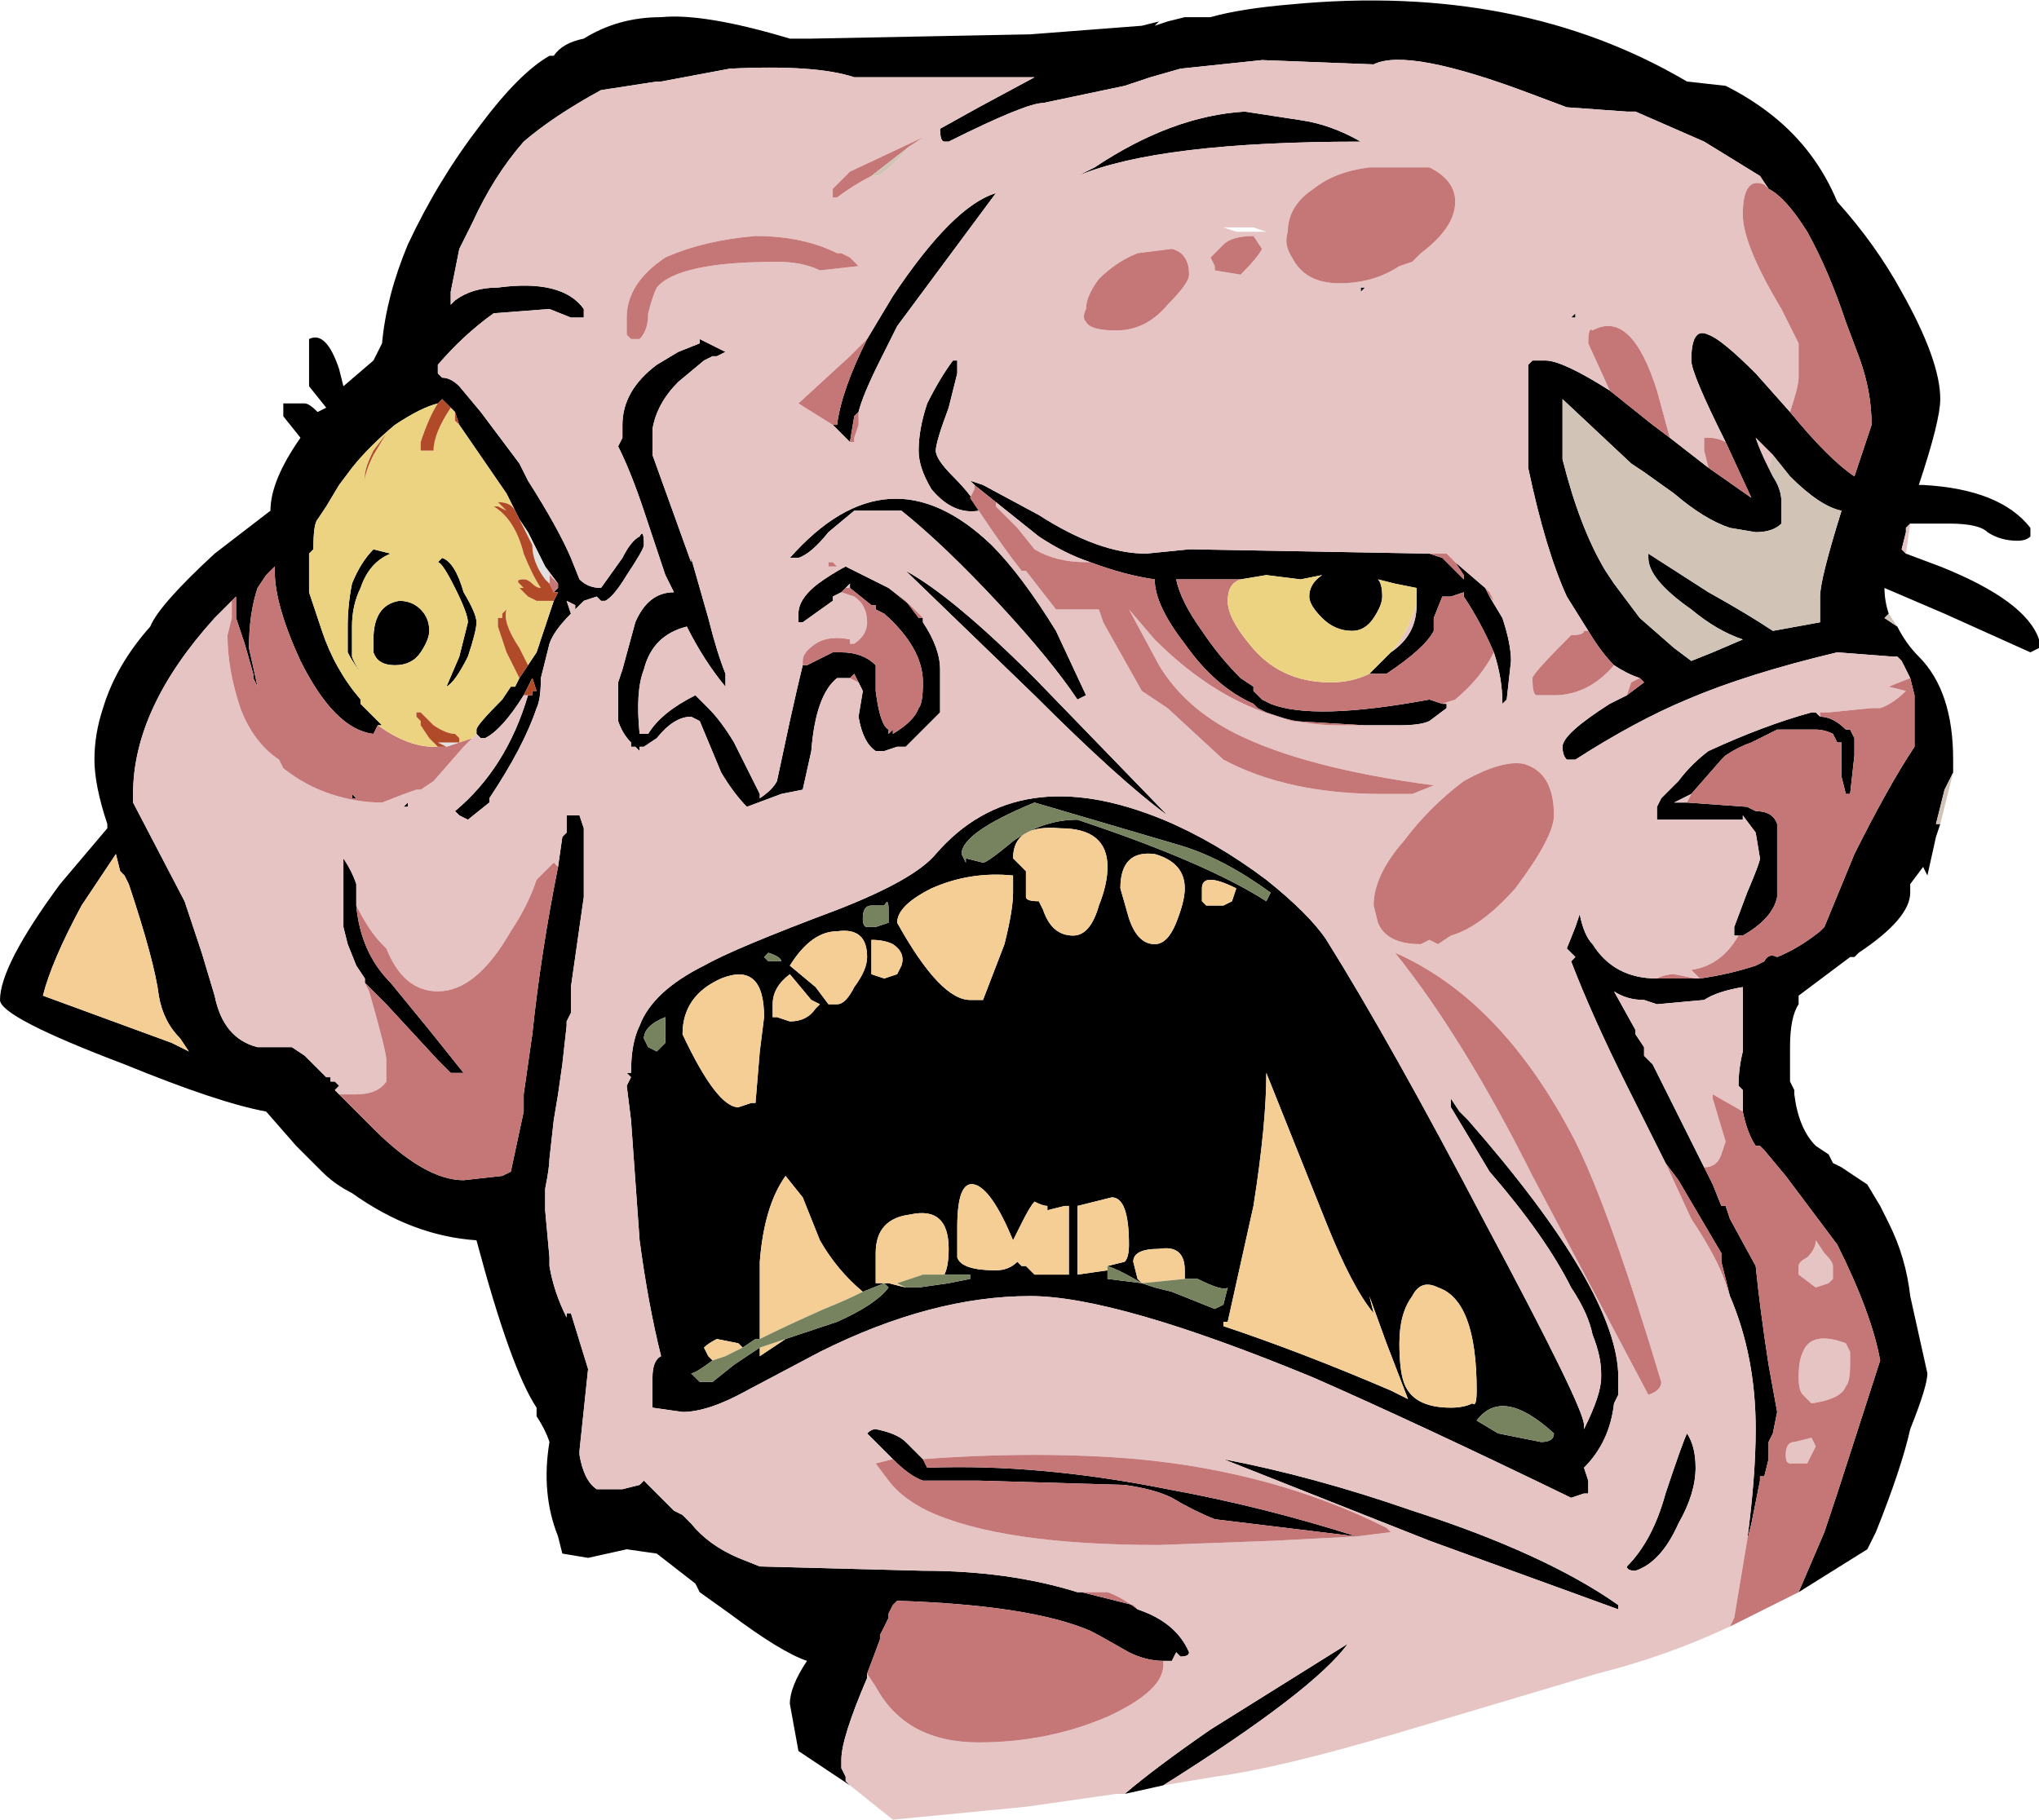 <?xml version="1.0" encoding="UTF-8" standalone="no"?>
<svg xmlns:ffdec="https://www.free-decompiler.com/flash" xmlns:xlink="http://www.w3.org/1999/xlink" ffdec:objectType="frame" height="148.4px" width="166.25px" xmlns="http://www.w3.org/2000/svg">
  <g transform="matrix(1.0, 0.0, 0.0, 1.0, 112.0, 87.15)">
    <use ffdec:characterId="62" height="21.2" transform="matrix(7.0, 0.0, 0.0, 7.0, -112.0, -87.15)" width="23.75" xlink:href="#shape0"/>
  </g>
  <defs>
    <g id="shape0" transform="matrix(1.0, 0.0, 0.0, 1.0, 16.0, 12.45)">
      <path d="M-6.1 8.35 L-6.7 7.95 -6.8 7.4 Q-6.8 7.2 -6.6 6.9 -6.9 6.8 -7.5 6.35 L-7.85 6.1 -7.9 6.0 -8.35 5.65 -8.7 5.6 -9.15 5.7 -9.45 5.65 -9.5 5.45 Q-9.7 4.95 -9.6 4.35 -9.65 4.2 -9.75 4.05 L-9.75 3.95 Q-10.05 3.5 -10.45 2.0 -11.2 1.95 -11.9 1.45 -12.1 1.35 -12.25 1.2 L-12.55 0.9 -12.9 0.5 Q-13.45 0.4 -14.55 -0.05 -16.0 -0.6 -16.0 -0.8 -16.0 -1.2 -15.3 -2.15 L-14.75 -2.8 -14.75 -2.85 Q-14.9 -3.3 -14.9 -3.6 -14.9 -3.9 -14.8 -4.2 -14.65 -4.7 -14.25 -5.15 -14.15 -5.4 -13.5 -6.0 L-12.85 -6.5 Q-12.85 -6.85 -12.5 -7.35 L-12.7 -7.6 -12.7 -7.75 -12.45 -7.75 Q-12.4 -7.75 -12.3 -7.65 L-12.2 -7.7 -12.4 -7.95 -12.4 -8.5 Q-12.2 -8.6 -12.05 -8.15 L-12.0 -7.95 -11.65 -8.25 -11.55 -8.45 Q-11.5 -9.0 -11.25 -9.6 -10.9 -10.35 -10.4 -11.0 -9.95 -11.6 -9.6 -11.8 L-9.55 -11.8 Q-9.45 -11.95 -9.2 -12.0 -8.8 -12.25 -8.3 -12.25 -7.8 -12.3 -6.8 -12.0 L-6.55 -12.0 -4.0 -12.05 -2.7 -12.15 -2.5 -12.2 -2.55 -12.15 -2.4 -12.2 -2.2 -12.25 -1.9 -12.25 Q-1.55 -12.35 -0.95 -12.4 1.7 -12.65 3.65 -11.5 L4.1 -11.45 Q4.4 -11.3 4.65 -11.1 5.15 -10.7 5.4 -10.1 5.85 -9.6 6.15 -9.05 6.6 -8.25 6.6 -7.8 6.6 -7.55 6.35 -6.8 L6.4 -6.8 Q7.3 -6.75 7.65 -6.3 L7.65 -6.2 Q7.6 -6.15 7.5 -6.15 7.3 -6.15 7.15 -6.25 7.05 -6.35 6.7 -6.35 L6.25 -6.35 6.2 -6.3 6.2 -6.25 6.15 -6.05 6.2 -6.0 6.6 -5.85 Q7.6 -5.45 7.75 -5.0 L7.75 -4.9 7.65 -4.85 6.65 -5.3 5.95 -5.6 Q5.95 -5.45 6.0 -5.3 L5.95 -5.25 6.1 -5.15 Q6.2 -4.95 6.35 -4.8 6.75 -4.4 6.75 -3.6 L6.75 -3.45 6.65 -3.25 6.55 -2.85 6.6 -2.85 6.55 -2.7 6.45 -2.25 6.4 -2.35 6.25 -2.15 6.25 -2.05 Q6.25 -1.75 5.65 -1.35 L5.6 -1.3 5.55 -1.3 4.95 -0.85 4.95 -0.75 Q4.85 -0.6 4.85 -0.25 L4.85 0.15 4.9 0.25 4.9 0.3 Q4.95 0.7 5.15 0.9 L5.3 1.0 5.35 1.1 5.45 1.15 5.75 1.35 5.9 1.6 6.0 1.8 Q6.2 2.2 6.25 2.65 L6.45 3.55 Q6.45 3.7 6.25 4.2 6.15 4.65 5.85 5.4 L5.75 5.6 4.95 6.1 5.25 5.4 5.4 4.95 5.9 3.4 Q5.8 2.85 5.4 2.05 L4.8 1.25 4.55 0.95 4.5 0.9 4.45 0.9 Q4.35 0.75 4.3 0.5 L4.3 0.25 4.25 0.2 Q4.25 0.0 4.3 -0.2 L4.3 -0.95 Q4.0 -0.9 3.85 -0.8 L3.3 -0.75 3.15 -0.8 Q2.95 -0.8 2.8 -0.9 L3.05 -0.45 3.05 -0.4 3.15 -0.25 3.15 -0.15 3.25 -0.05 3.85 1.15 3.95 1.35 4.05 1.6 4.1 1.6 4.15 1.75 4.45 2.3 Q4.5 2.8 4.6 3.45 L4.7 4.0 4.65 4.25 4.6 4.35 4.6 4.55 4.55 4.75 4.5 4.75 4.5 4.8 4.4 5.3 4.35 5.5 Q4.45 4.75 4.45 4.2 4.45 3.35 4.15 2.65 L4.05 2.25 4.05 2.15 3.55 1.3 3.4 1.1 2.95 0.2 Q2.55 -0.6 2.3 -1.25 L2.35 -1.3 2.25 -1.4 2.35 -1.65 2.4 -1.8 Q2.45 -1.55 2.55 -1.45 2.8 -1.05 3.3 -1.05 L3.75 -1.05 3.8 -1.05 Q4.15 -1.1 4.45 -1.2 L4.55 -1.25 Q4.6 -1.35 4.7 -1.3 4.95 -1.4 5.2 -1.6 L5.25 -1.65 5.6 -2.5 Q6.0 -3.3 6.3 -3.75 L6.3 -4.35 6.25 -4.55 6.15 -4.75 6.1 -4.8 6.05 -4.8 5.4 -4.85 Q4.35 -4.6 3.65 -4.3 3.05 -4.05 2.35 -3.6 L2.25 -3.6 Q2.2 -3.65 2.2 -3.75 2.2 -3.9 2.75 -4.25 L2.95 -4.35 3.15 -4.5 3.1 -4.55 Q2.95 -4.6 2.8 -4.7 2.65 -4.85 2.5 -5.1 L2.25 -5.5 Q2.0 -6.05 1.8 -7.0 L1.8 -8.2 1.85 -8.25 2.0 -8.25 Q2.2 -8.25 2.75 -7.9 L3.25 -7.5 3.45 -7.35 3.9 -7.0 4.4 -6.65 4.1 -7.3 Q3.7 -8.1 3.7 -8.25 3.7 -8.65 3.9 -8.55 4.05 -8.5 4.45 -8.1 L4.85 -7.65 Q5.3 -7.1 5.6 -6.9 L5.8 -7.5 Q5.8 -7.9 5.65 -8.3 L5.5 -8.7 Q5.3 -9.3 5.05 -9.75 4.8 -10.15 4.6 -10.25 L4.5 -10.4 3.85 -10.8 3.05 -11.15 2.95 -11.15 2.25 -11.2 1.85 -11.35 Q0.4 -11.9 0.0 -11.7 L-1.3 -11.75 -2.25 -11.65 -2.6 -11.55 -2.9 -11.45 -3.85 -11.25 Q-4.05 -11.25 -4.95 -10.8 L-5.0 -10.8 Q-5.05 -10.8 -5.05 -10.95 L-4.6 -11.2 -3.95 -11.55 -6.05 -11.55 Q-6.5 -11.7 -7.5 -11.65 L-8.3 -11.5 -8.35 -11.5 -9.0 -11.4 Q-9.55 -11.1 -9.9 -10.8 -10.25 -10.4 -10.5 -9.85 L-10.65 -9.55 -10.75 -9.05 -10.75 -8.9 -10.7 -8.95 Q-10.5 -9.1 -10.2 -9.1 -9.45 -9.2 -9.2 -8.85 L-9.2 -8.75 -9.35 -8.75 -9.6 -8.85 -10.25 -8.8 Q-10.6 -8.55 -10.9 -8.2 L-10.9 -8.1 -10.85 -8.05 Q-10.75 -8.05 -10.65 -7.95 L-10.4 -7.65 -9.95 -7.05 -9.85 -6.85 Q-9.5 -6.3 -9.35 -5.95 L-9.25 -5.7 Q-9.15 -5.6 -9.0 -5.6 L-8.75 -5.95 Q-8.65 -6.15 -8.55 -6.2 -8.5 -6.3 -8.5 -6.1 -8.5 -6.05 -8.7 -5.75 -8.85 -5.5 -8.95 -5.45 L-9.0 -5.45 -9.05 -5.5 -9.2 -5.45 -9.3 -5.35 -9.3 -5.4 -9.4 -5.45 -9.35 -5.3 Q-9.55 -5.1 -9.6 -4.95 L-9.7 -4.55 Q-9.7 -4.3 -9.75 -4.2 -9.9 -3.75 -10.3 -3.15 L-10.3 -3.1 -10.55 -2.9 -10.65 -2.95 -10.7 -3.0 Q-10.1 -3.5 -9.85 -4.35 L-9.8 -4.35 -9.8 -4.4 -9.75 -4.4 -9.8 -4.55 -9.9 -4.35 Q-10.15 -3.95 -10.35 -3.85 L-10.4 -3.85 -10.45 -3.9 -10.45 -3.95 Q-10.45 -4.0 -10.15 -4.3 L-10.05 -4.45 -10.0 -4.45 -9.95 -4.55 -9.85 -4.7 -9.75 -4.85 -9.55 -5.45 -9.5 -5.55 -9.55 -5.55 -9.5 -5.6 -9.5 -5.65 -9.65 -5.85 -9.85 -6.25 -9.95 -6.4 -10.0 -6.5 -10.1 -6.7 -10.65 -7.5 -10.7 -7.65 -10.75 -7.7 -10.85 -7.8 -10.9 -7.75 Q-11.1 -7.7 -11.4 -7.5 -11.7 -7.25 -11.9 -7.0 L-12.05 -6.8 -12.2 -6.55 -12.3 -6.4 Q-12.35 -6.35 -12.35 -6.05 L-12.4 -6.0 -12.4 -5.55 -12.25 -5.1 Q-12.1 -4.65 -11.8 -4.3 L-11.8 -4.25 -11.55 -4.0 -11.6 -4.0 -11.65 -3.9 Q-12.1 -3.95 -12.5 -4.75 -12.8 -5.4 -12.8 -5.8 L-12.8 -5.85 -12.9 -5.75 -13.0 -5.6 Q-13.1 -5.3 -13.1 -4.9 L-13.0 -4.45 -13.05 -4.55 -13.05 -4.6 -13.15 -4.95 Q-13.2 -5.1 -13.25 -5.25 L-13.25 -5.5 -13.3 -5.45 -13.5 -5.25 Q-14.45 -4.2 -14.45 -3.2 L-14.45 -3.1 -13.85 -1.95 -13.65 -1.35 -13.5 -0.85 Q-13.4 -0.35 -13.0 -0.25 L-12.7 -0.25 -12.6 -0.25 -12.45 -0.15 -12.2 0.1 -12.15 0.1 -12.15 0.15 -12.1 0.15 -12.05 0.2 -12.1 0.25 -12.05 0.3 -11.65 0.7 Q-11.05 1.3 -10.6 1.3 L-10.15 1.25 -10.05 1.2 -9.9 0.5 -9.9 0.3 -9.8 -0.4 Q-9.7 -1.35 -9.5 -2.35 L-9.45 -2.7 -9.4 -2.75 -9.4 -2.95 -9.25 -2.95 -9.2 -2.8 -9.2 -2.0 -9.35 -0.95 -9.35 -0.65 -9.4 -0.55 -9.4 -0.5 -9.45 -0.05 -9.5 0.3 -9.55 0.6 -9.6 1.05 Q-9.6 1.15 -9.65 1.4 L-9.65 1.65 -9.6 2.2 -9.6 2.3 Q-9.55 2.6 -9.4 2.9 L-9.4 2.85 -9.35 2.85 -9.15 3.5 -9.25 4.45 -9.25 4.5 Q-9.2 4.8 -9.05 4.9 L-8.75 4.9 -8.55 4.85 -8.5 4.8 -8.15 5.15 -8.05 5.2 -7.95 5.3 Q-7.75 5.55 -7.4 5.7 L-7.15 5.8 -5.25 5.85 Q-4.25 5.85 -3.45 6.1 L-3.4 6.1 -3.2 6.15 Q-3.0 6.2 -2.8 6.25 L-2.75 6.3 Q-2.3 6.45 -2.15 6.8 -2.15 6.85 -2.25 6.85 L-2.3 6.8 -2.35 6.9 -2.45 6.9 Q-2.65 6.9 -2.85 6.8 -3.2 6.6 -3.3 6.55 -4.0 6.25 -5.55 6.2 L-5.6 6.25 -5.65 6.35 -5.65 6.4 -5.75 6.6 -5.75 6.65 -5.9 7.05 -5.9 7.1 Q-6.2 7.8 -6.2 8.05 L-6.2 8.15 -6.15 8.25 -6.15 8.3 -6.1 8.35 M-2.45 8.35 L-2.9 8.45 Q-2.55 8.15 -1.9 7.7 L-0.3 6.7 Q-0.7 7.25 -2.45 8.35 M2.35 -8.8 L2.35 -8.75 2.3 -8.75 2.35 -8.8 M4.6 -7.0 L4.65 -6.9 Q4.75 -6.75 4.75 -6.6 L4.75 -6.35 Q4.65 -6.25 4.45 -6.25 L4.15 -6.3 Q3.85 -6.4 3.5 -6.7 L3.15 -6.95 3.0 -7.05 2.2 -7.8 2.2 -7.1 Q2.4 -6.3 2.7 -5.8 L2.8 -5.65 3.1 -5.25 3.5 -4.9 3.7 -4.75 3.95 -4.85 4.3 -5.0 Q4.0 -5.1 3.7 -5.35 3.2 -5.7 3.2 -5.95 L3.2 -6.0 3.9 -5.55 Q4.35 -5.3 4.65 -5.1 L5.2 -5.2 5.2 -5.5 Q5.2 -5.7 5.45 -6.5 5.2 -6.55 4.85 -6.9 L4.65 -7.15 4.45 -7.35 Q4.5 -7.2 4.6 -7.0 M4.4 -3.8 L4.1 -3.65 4.05 -3.6 3.7 -3.2 3.5 -3.1 3.65 -3.1 4.35 -3.05 4.45 -3.0 Q4.65 -3.0 4.7 -2.85 4.7 -2.75 4.7 -2.45 L4.7 -2.0 Q4.65 -1.75 4.3 -1.55 L4.25 -1.55 4.2 -1.55 4.2 -1.65 4.35 -2.05 Q4.5 -2.4 4.5 -2.45 L4.45 -2.75 4.3 -2.95 4.3 -2.9 3.3 -2.9 3.3 -3.05 3.35 -3.15 3.55 -3.35 Q3.7 -3.55 3.9 -3.7 4.55 -4.0 5.1 -4.15 L5.15 -4.15 5.2 -4.1 Q5.35 -4.1 5.5 -3.95 L5.55 -3.95 5.6 -3.85 5.6 -3.65 5.55 -3.2 5.5 -3.2 5.45 -3.4 5.45 -3.8 5.4 -3.8 5.35 -3.9 Q5.25 -3.95 5.15 -3.95 L4.7 -3.95 4.4 -3.8 M0.2 -4.85 Q0.5 -5.05 0.5 -5.4 L0.5 -5.6 0.25 -5.65 0.05 -5.7 Q0.1 -5.65 0.1 -5.5 0.1 -5.4 0.0 -5.25 -0.1 -5.1 -0.25 -5.1 -0.45 -5.1 -0.6 -5.25 -0.75 -5.4 -0.75 -5.5 -0.75 -5.65 -0.6 -5.75 L-0.85 -5.7 -1.25 -5.75 -1.55 -5.7 -2.3 -5.7 Q-2.25 -5.45 -2.0 -5.1 -1.8 -4.8 -1.55 -4.55 L-1.4 -4.45 -1.4 -4.4 -1.3 -4.3 -1.2 -4.25 Q-0.7 -4.05 0.65 -4.3 L0.8 -4.25 0.85 -4.25 0.85 -4.2 0.65 -4.05 Q0.55 -4.0 0.3 -4.0 L-0.05 -4.0 -0.1 -4.0 -0.95 -4.05 Q-1.1 -4.1 -1.25 -4.15 L-1.35 -4.2 -1.4 -4.25 Q-1.85 -4.45 -2.2 -4.95 -2.55 -5.4 -2.55 -5.7 -2.9 -5.75 -3.3 -5.9 -3.6 -6.0 -3.9 -6.2 -4.15 -6.4 -4.4 -6.6 L-4.65 -6.8 -4.7 -6.85 -4.55 -6.8 -3.9 -6.45 Q-3.2 -6.0 -2.65 -6.0 L-2.15 -6.05 -2.1 -6.05 0.65 -6.0 0.8 -5.95 1.05 -5.7 1.05 -5.75 0.95 -5.9 1.3 -5.6 1.35 -5.5 1.5 -5.25 Q1.6 -4.95 1.6 -4.75 L1.55 -4.3 1.5 -4.25 Q1.5 -4.55 1.4 -4.85 1.25 -5.2 1.05 -5.5 L1.05 -5.55 0.9 -5.5 0.8 -5.5 0.7 -5.25 0.7 -5.1 Q0.6 -4.9 0.15 -4.6 L-0.05 -4.6 0.2 -4.85 M-13.65 -8.35 L-13.65 -8.35 M-12.55 -6.05 L-12.55 -6.05 M-12.55 -6.0 L-12.55 -6.0 M-11.65 -6.05 L-11.45 -6.0 Q-11.7 -5.9 -11.8 -5.6 -11.9 -5.4 -11.9 -5.15 L-11.9 -4.8 Q-11.85 -4.65 -11.65 -4.45 -11.85 -4.65 -11.95 -4.85 L-11.95 -5.15 Q-11.95 -5.4 -11.9 -5.65 -11.8 -5.9 -11.65 -6.05 M-11.65 -5.0 Q-11.65 -5.4 -11.35 -5.45 -11.2 -5.45 -11.1 -5.35 -11.0 -5.25 -11.0 -5.1 -11.0 -5.0 -11.1 -4.85 -11.2 -4.7 -11.4 -4.7 -11.6 -4.7 -11.65 -4.85 L-11.65 -5.0 M-14.5 -2.15 L-14.55 -2.25 -14.6 -2.3 -14.65 -2.5 -15.05 -1.9 Q-15.4 -1.25 -15.5 -0.85 L-14.0 -0.3 -13.8 -0.2 -13.9 -0.35 Q-14.1 -0.55 -14.15 -0.85 -14.2 -1.25 -14.5 -2.15 M-11.85 -3.15 L-11.9 -3.15 -11.9 -3.2 -11.85 -3.15 M-11.75 -1.0 L-11.75 -1.05 -11.85 -1.2 -11.95 -1.45 -12.0 -1.65 -12.0 -2.45 Q-11.9 -2.3 -11.85 -2.15 L-11.85 -1.9 Q-11.8 -1.35 -11.45 -1.0 L-11.0 -0.45 -10.6 0.05 -10.75 0.05 -10.9 -0.1 -11.5 -0.75 -11.75 -1.0 M-0.15 -10.8 Q-2.5 -10.8 -3.45 -10.4 L-3.25 -10.5 Q-2.35 -11.1 -1.5 -11.15 L-0.85 -11.05 Q-0.5 -11.0 -0.15 -10.8 M-5.9 -8.5 L-5.6 -9.0 Q-4.9 -10.05 -4.4 -10.2 L-5.55 -8.65 -5.75 -8.25 Q-5.95 -7.85 -6.0 -7.65 L-6.05 -7.6 -6.1 -7.3 -6.3 -7.5 -6.25 -7.5 Q-6.2 -7.9 -5.9 -8.5 M-4.85 -8.25 Q-4.85 -8.2 -4.85 -8.1 L-4.95 -7.7 Q-5.1 -7.3 -5.1 -7.2 -5.1 -7.1 -4.9 -6.9 -4.65 -6.65 -4.6 -6.5 -4.9 -6.45 -5.15 -6.75 -5.3 -7.0 -5.3 -7.2 -5.3 -7.45 -5.2 -7.75 -5.05 -8.05 -4.9 -8.25 L-4.85 -8.25 M-0.1 -9.1 L-0.15 -9.05 -0.15 -9.1 -0.1 -9.1 M-6.1 -4.55 L-6.25 -4.55 Q-6.5 -4.35 -6.55 -3.7 L-6.65 -3.25 -6.9 -3.2 -7.3 -3.05 Q-7.45 -3.2 -7.6 -3.45 L-7.85 -4.05 -7.95 -4.1 Q-8.15 -4.1 -8.35 -3.85 L-8.5 -3.75 -8.55 -3.75 -8.55 -3.7 -8.6 -3.75 -8.65 -3.75 -8.65 -3.8 Q-8.75 -3.9 -8.8 -4.05 L-8.8 -4.5 -8.75 -4.65 -8.6 -5.2 Q-8.45 -5.55 -8.15 -5.55 L-8.25 -5.75 -8.5 -6.5 Q-8.65 -6.95 -8.8 -7.25 L-8.75 -7.35 -8.75 -7.5 Q-8.75 -7.9 -8.35 -8.2 L-8.1 -8.35 -7.85 -8.45 -7.85 -8.5 -7.55 -8.35 -7.65 -8.3 -7.7 -8.3 -7.8 -8.25 -8.1 -8.0 Q-8.35 -7.75 -8.4 -7.45 L-8.4 -7.15 -7.95 -5.9 -7.95 -5.95 -7.75 -5.25 Q-7.65 -4.85 -7.55 -4.6 L-7.55 -4.45 Q-7.8 -4.75 -8.0 -5.15 -8.4 -5.05 -8.5 -4.65 -8.6 -4.4 -8.55 -3.9 L-8.45 -3.9 Q-8.3 -4.15 -7.9 -4.35 L-7.75 -4.2 Q-7.6 -4.05 -7.45 -3.8 L-7.15 -3.2 -7.15 -3.15 Q-7.0 -3.25 -6.95 -3.35 L-6.8 -4.05 Q-6.7 -4.5 -6.65 -4.7 L-6.6 -4.7 -6.3 -4.85 -6.2 -4.85 Q-5.95 -4.85 -5.8 -4.7 L-5.8 -4.4 Q-5.75 -4.0 -5.65 -3.95 L-5.65 -3.9 -5.6 -3.95 -5.6 -3.9 Q-5.35 -4.05 -5.3 -4.2 -5.25 -4.25 -5.25 -4.5 -5.25 -4.9 -5.7 -5.3 L-5.8 -5.35 -5.8 -5.4 -5.85 -5.4 -6.1 -5.6 -6.1 -5.65 -6.15 -5.6 -6.2 -5.55 -6.3 -5.5 -6.3 -5.45 -6.65 -5.2 -6.7 -5.2 -6.7 -5.3 Q-6.7 -5.5 -6.4 -5.7 -6.25 -5.8 -6.15 -5.85 -5.85 -5.7 -5.65 -5.6 L-5.4 -5.4 -5.25 -5.25 -5.25 -5.2 Q-5.05 -4.9 -5.05 -4.65 L-5.05 -4.15 -5.45 -3.75 -5.55 -3.75 -5.7 -3.7 -5.8 -3.7 Q-5.95 -3.8 -6.0 -4.1 L-5.95 -4.4 -6.0 -4.5 -6.05 -4.6 -6.1 -4.55 M-6.35 -6.25 Q-6.55 -6.0 -6.7 -5.95 L-6.8 -5.95 Q-5.65 -7.25 -4.45 -6.1 -4.1 -5.75 -3.7 -5.1 L-3.35 -4.35 -3.45 -4.3 Q-3.75 -4.75 -4.35 -5.4 -5.0 -6.1 -5.5 -6.5 L-6.05 -6.5 -6.35 -6.25 M-10.85 -5.95 Q-10.7 -5.9 -10.6 -5.55 -10.45 -5.3 -10.45 -5.2 -10.45 -5.1 -10.55 -4.8 -10.7 -4.5 -10.8 -4.45 L-10.65 -4.8 -10.55 -5.2 Q-10.55 -5.3 -10.7 -5.6 -10.85 -5.9 -10.9 -5.9 L-10.85 -5.95 M-11.3 -3.05 L-11.25 -3.1 -11.25 -3.05 -11.3 -3.05 M-8.25 -0.3 Q-8.25 -0.25 -8.25 -0.45 L-8.25 -0.6 Q-8.5 -0.5 -8.5 -0.35 L-8.45 -0.25 -8.35 -0.2 -8.25 -0.3 M-8.55 -0.5 Q-8.4 -0.9 -7.8 -1.2 -7.45 -1.4 -6.25 -1.85 -5.35 -2.2 -5.1 -2.5 -4.15 -3.6 -2.45 -2.9 -1.85 -2.65 -1.25 -2.2 -0.75 -1.8 -0.55 -1.5 0.2 -0.3 1.3 1.8 2.45 3.95 2.45 4.15 L2.45 4.2 Q2.65 3.8 2.65 3.6 L2.65 3.55 Q2.65 3.35 2.55 3.1 2.5 2.85 2.3 2.55 2.0 1.95 1.35 1.2 L0.9 0.45 0.9 0.35 1.0 0.5 1.1 0.6 Q2.85 2.6 2.85 3.6 L2.85 3.8 2.8 3.9 Q2.75 4.35 2.45 4.65 L2.5 4.8 2.5 4.95 2.45 4.95 2.3 5.0 Q0.55 4.15 -0.7 3.6 -3.0 2.65 -4.0 2.65 -5.15 2.65 -6.45 3.3 L-7.3 3.75 Q-7.75 4.0 -8.05 4.0 L-8.4 3.95 -8.4 3.6 Q-8.4 3.4 -8.3 3.35 -8.45 2.75 -8.55 2.0 L-8.65 0.6 -8.7 0.2 -8.65 0.1 -8.7 0.05 -8.65 0.05 Q-8.65 -0.3 -8.55 -0.5 M-7.6 -1.05 Q-8.05 -0.85 -8.05 -0.4 -7.65 0.45 -7.4 0.45 L-7.25 0.4 -7.2 0.4 -7.15 -0.2 -7.1 -0.6 Q-7.1 -1.25 -7.6 -1.05 M-5.95 -1.75 Q-5.95 -1.65 -5.9 -1.65 L-5.8 -1.65 -5.65 -1.7 -5.65 -1.85 Q-5.65 -2.0 -5.7 -1.9 L-5.85 -1.9 Q-5.95 -1.9 -5.95 -1.75 M-6.05 -0.95 Q-5.9 -1.15 -5.9 -1.3 -5.9 -1.65 -6.25 -1.6 -6.55 -1.6 -6.8 -1.2 L-6.5 -0.95 -6.35 -0.75 -6.25 -0.75 Q-6.15 -0.75 -6.05 -0.95 M-5.85 -1.5 L-5.85 -1.1 -5.7 -1.05 -5.55 -1.1 -5.5 -1.2 Q-5.45 -1.35 -5.6 -1.45 -5.7 -1.5 -5.85 -1.5 M-7.1 -1.3 L-7.05 -1.25 -6.9 -1.25 Q-6.9 -1.3 -7.05 -1.35 L-7.1 -1.3 M-7.0 -0.75 L-7.0 -0.6 -6.95 -0.6 -6.8 -0.55 Q-6.6 -0.55 -6.5 -0.7 L-6.45 -0.75 -6.55 -0.8 -6.8 -1.1 Q-7.0 -0.95 -7.0 -0.75 M-5.45 -5.8 Q-4.9 -5.5 -3.95 -4.55 L-2.4 -2.95 Q-2.95 -3.35 -3.95 -4.35 L-5.45 -5.8 M-4.2 -2.05 L-4.2 -2.25 Q-4.7 -2.3 -5.15 -2.1 -5.55 -1.9 -5.55 -1.7 -5.05 -0.8 -4.7 -0.8 L-4.55 -0.8 -4.3 -1.45 Q-4.2 -1.85 -4.2 -2.05 M-4.2 -2.45 L-4.05 -2.3 -4.05 -2.0 Q-4.05 -1.95 -3.9 -1.95 L-3.85 -1.85 Q-3.75 -1.55 -3.5 -1.55 -3.3 -1.55 -3.2 -1.9 -3.1 -2.15 -3.1 -2.35 -3.1 -2.8 -3.65 -2.8 -4.2 -2.85 -4.2 -2.45 M-4.2 -2.65 Q-3.85 -2.9 -3.45 -2.9 -1.95 -2.4 -1.25 -1.95 L-1.2 -2.05 Q-1.75 -2.45 -2.25 -2.6 L-3.95 -3.1 Q-4.8 -2.75 -4.8 -2.5 L-4.75 -2.4 -4.75 -2.45 -4.55 -2.4 Q-4.5 -2.4 -4.2 -2.65 M-1.9 -2.2 Q-2.0 -2.2 -2.0 -2.1 L-2.0 -1.95 -1.95 -1.9 -1.75 -1.9 -1.65 -1.95 -1.6 -2.1 Q-1.8 -2.2 -1.9 -2.2 M-2.2 -2.1 Q-2.2 -2.4 -2.55 -2.5 -2.95 -2.55 -2.95 -2.1 L-2.85 -1.75 Q-2.75 -1.45 -2.55 -1.45 -2.4 -1.45 -2.3 -1.7 -2.2 -1.95 -2.2 -2.1 M-1.4 1.6 L-1.7 2.95 -1.75 2.95 -1.75 3.0 Q-0.85 3.3 0.2 3.75 L0.4 3.85 0.15 3.2 -0.05 2.65 0.0 2.85 Q-0.25 2.55 -0.55 1.8 L-1.25 0.05 Q-1.25 0.65 -1.4 1.6 M-3.1 2.35 L-3.1 2.45 -2.7 2.5 -2.55 2.55 -2.35 2.6 -1.85 2.8 -1.75 2.75 -1.7 2.55 Q-1.75 2.6 -2.05 2.45 L-2.2 2.45 -2.2 2.35 Q-2.2 2.05 -2.5 2.1 -2.8 2.1 -2.8 2.25 L-2.75 2.45 -2.7 2.5 Q-2.95 2.35 -3.1 2.3 L-2.9 2.25 Q-2.85 2.2 -2.85 2.05 -2.85 1.5 -3.05 1.5 L-3.45 1.6 Q-3.45 2.0 -3.45 2.4 L-3.1 2.35 M-5.0 2.4 Q-4.95 2.3 -4.95 2.1 -4.95 1.6 -5.4 1.7 -5.8 1.75 -5.8 2.15 L-5.8 2.5 -5.65 2.5 -5.45 2.55 -5.3 2.55 -4.95 2.5 -4.7 2.45 -4.7 2.4 -5.0 2.4 M-3.8 1.6 Q-3.85 1.6 -3.95 1.55 -4.0 1.6 -4.1 1.8 L-4.2 2.0 Q-4.45 1.4 -4.65 1.35 -4.85 1.3 -4.85 1.85 L-4.85 2.2 Q-4.8 2.35 -4.4 2.35 -4.25 2.35 -4.15 2.25 L-4.1 2.3 -4.05 2.3 -3.95 2.4 -3.55 2.4 -3.55 1.6 -3.6 1.6 -3.8 1.65 -3.8 1.6 M-6.85 3.15 L-6.25 2.95 Q-5.8 2.75 -5.65 2.55 L-5.7 2.5 -5.95 2.6 Q-6.25 2.35 -6.45 2.0 L-6.65 1.5 -6.85 1.25 Q-7.1 1.6 -7.15 2.25 L-7.15 3.15 -7.2 3.15 -7.35 3.25 -7.4 3.2 -7.65 3.15 Q-7.75 3.2 -7.8 3.25 L-7.75 3.35 -7.7 3.4 Q-7.9 3.55 -7.95 3.55 L-7.85 3.65 -7.7 3.65 -7.45 3.45 -7.15 3.25 -7.15 3.35 -6.85 3.15 M-5.6 4.55 L-5.9 4.25 Q-5.85 4.2 -5.8 4.2 -5.55 4.25 -5.45 4.35 L-5.25 4.55 -5.2 4.65 Q-3.9 4.6 -2.4 4.9 -1.3 5.1 -0.2 5.45 L-1.85 5.25 Q-2.1 5.15 -2.35 5.0 -2.55 4.9 -2.9 4.85 L-4.6 4.8 -5.25 4.8 Q-5.4 4.75 -5.6 4.55 M-9.25 5.35 L-9.25 5.35 M0.45 2.65 Q0.3 2.85 0.3 3.2 0.3 3.5 0.35 3.65 0.45 3.95 0.9 3.95 1.05 3.95 1.15 3.9 1.2 3.95 1.2 3.75 1.2 2.7 0.75 2.55 0.55 2.45 0.45 2.65 M1.95 4.35 Q2.1 4.35 2.1 4.25 1.5 3.7 1.2 4.1 L1.45 4.25 1.95 4.35 M2.85 6.3 L0.65 5.5 -1.75 4.55 Q-0.7 4.75 0.45 5.15 2.0 5.65 2.85 6.25 L2.85 6.3 M3.75 4.65 Q3.75 4.95 3.55 5.3 3.35 5.75 3.05 5.85 2.95 5.85 2.95 5.8 3.25 5.5 3.4 4.95 3.6 4.35 3.65 4.25 3.75 4.4 3.75 4.65" fill="#000000" fill-rule="evenodd" stroke="none"/>
      <path d="M6.25 -6.35 L6.2 -6.0 6.15 -6.05 6.2 -6.25 6.2 -6.3 6.25 -6.35 M4.15 6.5 Q3.4 6.85 2.6 7.05 L0.25 7.75 Q-1.1 8.15 -1.85 8.25 L-2.45 8.35 Q-0.7 7.25 -0.3 6.7 L-1.9 7.7 Q-2.55 8.15 -2.9 8.45 L-3.0 8.45 -4.05 8.6 -5.6 8.75 -6.1 8.35 -6.15 8.3 -6.15 8.25 -6.2 8.15 -6.2 8.05 Q-6.2 7.8 -5.9 7.1 L-5.9 7.05 -5.8 7.2 Q-5.45 7.85 -4.6 7.85 -3.8 7.85 -3.1 7.55 -2.45 7.25 -2.45 6.95 L-2.45 6.9 -2.35 6.9 -2.3 6.8 -2.25 6.85 Q-2.15 6.85 -2.15 6.8 -2.3 6.45 -2.75 6.3 -2.95 6.15 -3.1 6.1 L-3.4 6.1 -3.45 6.1 Q-4.25 5.85 -5.25 5.85 L-7.15 5.8 -7.4 5.7 Q-7.75 5.55 -7.95 5.3 L-8.05 5.2 -8.15 5.15 -8.5 4.8 -8.55 4.85 -8.75 4.9 -9.05 4.9 Q-9.2 4.8 -9.25 4.5 L-9.25 4.45 -9.15 3.5 -9.35 2.85 -9.4 2.85 -9.4 2.9 Q-9.55 2.6 -9.6 2.3 L-9.6 2.2 -9.65 1.65 -9.65 1.4 Q-9.6 1.15 -9.6 1.05 L-9.55 0.6 -9.5 0.3 -9.45 -0.05 -9.4 -0.5 -9.4 -0.55 -9.35 -0.65 -9.35 -0.95 -9.2 -2.0 -9.2 -2.8 -9.25 -2.95 -9.4 -2.95 -9.4 -2.75 -9.45 -2.7 -9.5 -2.35 -9.55 -2.4 -9.75 -2.2 Q-9.85 -1.9 -10.05 -1.6 -10.45 -0.9 -10.9 -0.9 -11.3 -0.9 -11.5 -1.4 L-11.55 -1.45 Q-11.7 -1.6 -11.85 -1.9 L-11.85 -1.9 -11.85 -2.15 Q-11.9 -2.3 -12.0 -2.45 L-12.0 -1.65 -11.95 -1.45 -11.85 -1.2 -11.75 -1.05 -11.75 -1.0 -11.7 -0.9 Q-11.5 -0.2 -11.5 -0.1 -11.5 0.1 -11.5 0.15 -11.6 0.3 -11.85 0.3 L-12.05 0.3 -12.1 0.25 -12.05 0.2 -12.1 0.15 -12.15 0.15 -12.15 0.1 -12.2 0.1 -12.45 -0.15 -12.6 -0.25 -12.7 -0.25 -13.0 -0.25 Q-13.4 -0.35 -13.5 -0.85 L-13.65 -1.35 -13.85 -1.95 -14.45 -3.1 -14.45 -3.2 Q-14.45 -4.2 -13.5 -5.25 L-13.3 -5.45 -13.3 -5.25 -13.35 -5.05 Q-13.35 -4.65 -13.2 -4.2 -13.05 -3.8 -12.75 -3.6 L-12.7 -3.5 Q-12.45 -3.3 -12.15 -3.2 -11.85 -3.1 -11.55 -3.1 -11.3 -3.2 -11.15 -3.25 L-11.1 -3.25 -10.95 -3.35 -10.6 -3.75 -10.5 -3.85 -10.45 -3.9 -10.4 -3.85 -10.35 -3.85 Q-10.15 -3.95 -9.9 -4.35 L-9.85 -4.35 Q-10.1 -3.5 -10.7 -3.0 L-10.65 -2.95 -10.55 -2.9 -10.3 -3.1 -10.3 -3.15 Q-9.9 -3.75 -9.75 -4.2 -9.7 -4.3 -9.7 -4.55 L-9.6 -4.95 Q-9.55 -5.1 -9.35 -5.3 L-9.4 -5.45 -9.3 -5.4 -9.3 -5.35 -9.2 -5.45 -9.05 -5.5 -9.0 -5.45 -8.95 -5.45 Q-8.85 -5.5 -8.7 -5.75 -8.5 -6.05 -8.5 -6.1 -8.5 -6.3 -8.55 -6.2 -8.65 -6.15 -8.75 -5.95 L-9.0 -5.6 Q-9.15 -5.6 -9.25 -5.7 L-9.35 -5.95 Q-9.5 -6.3 -9.85 -6.85 L-9.95 -7.05 -10.4 -7.65 -10.65 -7.95 Q-10.75 -8.05 -10.85 -8.05 L-10.9 -8.1 -10.9 -8.2 Q-10.6 -8.55 -10.25 -8.8 L-9.6 -8.85 -9.35 -8.75 -9.2 -8.75 -9.2 -8.85 Q-9.45 -9.2 -10.2 -9.1 -10.5 -9.1 -10.7 -8.95 L-10.75 -8.9 -10.75 -9.05 -10.65 -9.55 -10.5 -9.85 Q-10.25 -10.4 -9.9 -10.8 -9.55 -11.1 -9.0 -11.4 L-8.35 -11.5 -8.3 -11.5 -7.5 -11.65 Q-6.5 -11.7 -6.05 -11.55 L-3.95 -11.55 -4.6 -11.2 -5.05 -10.95 Q-5.05 -10.8 -5.0 -10.8 L-4.95 -10.8 Q-4.05 -11.25 -3.85 -11.25 L-2.9 -11.45 -2.6 -11.55 -2.25 -11.65 -1.3 -11.75 0.0 -11.7 Q0.4 -11.9 1.85 -11.35 L2.25 -11.2 2.95 -11.15 3.05 -11.15 3.85 -10.8 4.5 -10.4 4.6 -10.25 4.55 -10.3 Q4.3 -10.4 4.3 -9.95 4.3 -9.6 4.75 -8.85 L4.95 -8.45 4.95 -8.05 Q4.95 -7.95 4.85 -7.65 L4.45 -8.1 Q4.05 -8.5 3.9 -8.55 3.7 -8.65 3.7 -8.25 3.7 -8.1 4.1 -7.3 4.0 -7.35 3.9 -7.35 L3.85 -7.35 3.85 -7.2 3.9 -7.0 3.45 -7.35 3.3 -7.9 Q3.0 -8.85 2.55 -8.6 2.5 -8.65 2.5 -8.45 L2.75 -7.9 Q2.2 -8.25 2.0 -8.25 L1.85 -8.25 1.8 -8.2 1.8 -7.0 Q2.0 -6.05 2.25 -5.5 L2.5 -5.1 2.45 -5.1 Q2.45 -5.05 2.3 -5.05 1.85 -4.6 1.85 -4.55 1.85 -4.35 1.9 -4.35 L2.1 -4.35 Q2.5 -4.35 2.8 -4.7 2.95 -4.6 3.1 -4.55 L3.0 -4.5 2.95 -4.35 2.75 -4.25 Q2.2 -3.9 2.2 -3.75 2.2 -3.65 2.25 -3.6 L2.35 -3.6 Q3.05 -4.05 3.65 -4.3 4.35 -4.6 5.4 -4.85 L6.05 -4.8 6.1 -4.8 6.15 -4.75 6.25 -4.55 6.0 -4.45 6.2 -4.4 Q6.05 -4.25 5.9 -4.2 L5.8 -4.2 5.3 -4.15 5.2 -4.15 5.2 -4.1 5.15 -4.15 5.1 -4.15 Q4.55 -4.0 3.9 -3.7 3.7 -3.55 3.55 -3.35 L3.35 -3.15 3.3 -3.05 3.3 -2.9 4.3 -2.9 4.3 -2.95 4.45 -2.75 4.5 -2.45 Q4.5 -2.4 4.35 -2.05 L4.2 -1.65 4.2 -1.55 4.25 -1.55 Q4.05 -1.2 3.7 -1.15 L3.8 -1.05 3.75 -1.05 3.5 -1.1 Q3.4 -1.1 3.3 -1.05 2.8 -1.05 2.55 -1.45 2.45 -1.55 2.4 -1.8 L2.35 -1.65 2.25 -1.4 2.35 -1.3 2.3 -1.25 Q2.55 -0.6 2.95 0.2 L3.4 1.1 3.7 1.75 Q4.0 2.2 4.1 2.5 L4.15 2.65 Q4.45 3.35 4.45 4.2 4.45 4.75 4.35 5.5 L4.2 6.4 4.15 6.5 M-9.65 -5.85 L-9.5 -5.65 -9.6 -5.75 -9.65 -5.85 M3.85 1.15 L3.25 -0.05 3.15 -0.15 3.15 -0.25 3.05 -0.4 3.05 -0.45 2.8 -0.9 Q2.95 -0.8 3.15 -0.8 L3.3 -0.75 3.85 -0.8 Q4.0 -0.9 4.3 -0.95 L4.3 -0.2 Q4.25 0.0 4.25 0.2 L4.3 0.25 4.3 0.5 3.95 0.3 3.95 0.35 4.1 0.85 4.05 1.0 Q4.0 1.15 3.85 1.15 M0.95 -10.1 Q0.95 -10.35 0.65 -10.5 L-0.05 -10.5 Q-0.45 -10.45 -0.7 -10.25 -1.0 -10.05 -1.0 -9.75 -1.05 -9.6 -0.95 -9.45 -0.8 -9.15 -0.4 -9.15 0.0 -9.15 0.3 -9.35 L0.45 -9.4 0.55 -9.5 Q0.95 -9.8 0.95 -10.1 M2.35 -8.8 L2.3 -8.75 2.35 -8.75 2.35 -8.8 M4.65 -7.15 L4.6 -7.0 Q4.5 -7.2 4.45 -7.35 L4.65 -7.15 M4.1 -3.65 L4.4 -3.8 Q4.25 -3.75 4.1 -3.65 M3.65 -3.1 L3.5 -3.1 3.7 -3.2 3.65 -3.1 M0.5 -5.4 Q0.5 -5.05 0.2 -4.85 0.3 -4.95 0.4 -5.15 L0.5 -5.4 M1.4 -4.85 Q1.5 -4.55 1.5 -4.25 L1.55 -4.3 1.6 -4.75 Q1.6 -4.95 1.5 -5.25 L1.35 -5.5 1.4 -5.45 1.35 -5.55 1.3 -5.6 0.95 -5.9 0.85 -6.0 0.65 -6.0 -2.1 -6.05 -2.15 -6.05 -2.65 -6.0 Q-3.2 -6.0 -3.9 -6.45 L-4.55 -6.8 -4.7 -6.85 -4.65 -6.8 -4.65 -6.75 -4.7 -6.65 -4.6 -6.5 Q-4.3 -6.05 -4.1 -5.8 L-4.05 -5.8 -3.7 -5.35 -3.2 -5.35 -3.15 -5.2 -2.7 -4.4 -2.4 -4.2 -1.75 -3.6 Q-1.0 -3.2 0.1 -3.2 L0.45 -3.2 0.7 -3.3 Q-0.8 -3.5 -1.6 -3.9 -2.2 -4.2 -2.5 -4.7 L-2.85 -5.35 -2.55 -5.0 Q-1.55 -4.0 -0.4 -4.0 L-0.05 -4.0 0.3 -4.0 Q0.55 -4.0 0.65 -4.05 L0.85 -4.2 0.85 -4.25 0.8 -4.25 0.95 -4.3 Q1.25 -4.55 1.4 -4.85 M-4.4 -6.6 Q-4.15 -6.4 -3.9 -6.2 -3.6 -6.0 -3.3 -5.9 L-3.35 -5.9 Q-3.7 -5.9 -3.95 -6.05 L-4.15 -6.3 -4.4 -6.55 -4.4 -6.6 M2.1 -2.95 Q2.1 -3.45 1.75 -3.55 1.5 -3.6 1.05 -3.35 0.65 -3.05 0.35 -2.65 0.0 -2.25 0.0 -1.9 L0.05 -1.7 Q0.15 -1.45 0.55 -1.45 L0.65 -1.5 0.75 -1.45 0.9 -1.55 Q1.25 -1.65 1.65 -2.1 2.1 -2.7 2.1 -2.95 M-12.7 -0.25 L-12.7 -0.25 M-0.15 -10.8 Q-0.5 -11.0 -0.85 -11.05 L-1.5 -11.15 Q-2.35 -11.1 -3.25 -10.5 L-3.45 -10.4 Q-2.5 -10.8 -0.15 -10.8 M-5.4 -10.75 L-5.25 -10.85 -6.1 -10.45 -6.3 -10.25 -6.3 -10.2 -6.3 -10.15 -6.25 -10.15 Q-6.05 -10.3 -5.85 -10.4 L-5.8 -10.4 Q-5.7 -10.4 -5.4 -10.75 M-3.2 -9.2 Q-3.35 -9.0 -3.35 -8.85 -3.4 -8.75 -3.35 -8.7 -3.3 -8.6 -3.0 -8.6 -2.65 -8.6 -2.4 -8.9 -2.15 -9.15 -2.15 -9.25 -2.15 -9.5 -2.35 -9.55 L-2.75 -9.5 Q-3.0 -9.4 -3.2 -9.2 M-6.0 -7.65 Q-5.95 -7.85 -5.75 -8.25 L-5.55 -8.65 -4.4 -10.2 Q-4.9 -10.05 -5.6 -9.0 L-5.9 -8.5 -6.1 -8.3 -6.7 -7.75 -6.3 -7.5 -6.1 -7.3 -6.05 -7.3 -6.05 -7.35 -6.0 -7.5 -6.0 -7.65 M-4.85 -8.25 L-4.9 -8.25 Q-5.05 -8.05 -5.2 -7.75 -5.3 -7.45 -5.3 -7.2 -5.3 -7.0 -5.15 -6.75 -4.9 -6.45 -4.6 -6.5 -4.65 -6.65 -4.9 -6.9 -5.1 -7.1 -5.1 -7.2 -5.1 -7.3 -4.95 -7.7 L-4.85 -8.1 Q-4.85 -8.2 -4.85 -8.25 M-1.4 -9.8 L-1.75 -9.8 -1.6 -9.75 -1.25 -9.75 -1.4 -9.8 M-1.3 -9.55 L-1.4 -9.7 Q-1.65 -9.7 -1.75 -9.6 L-1.9 -9.45 -1.85 -9.35 -1.85 -9.3 -1.55 -9.25 Q-1.35 -9.45 -1.3 -9.55 M-0.1 -9.1 L-0.15 -9.1 -0.15 -9.05 -0.1 -9.1 M-8.7 -8.75 L-8.7 -8.55 -8.65 -8.5 -8.55 -8.5 Q-8.45 -8.6 -8.45 -8.8 -8.4 -9.0 -8.35 -9.1 -8.1 -9.4 -6.95 -9.4 -6.65 -9.4 -6.45 -9.3 L-6.0 -9.35 -6.1 -9.45 -6.2 -9.5 -6.25 -9.5 Q-6.65 -9.7 -7.2 -9.7 -7.8 -9.65 -8.25 -9.45 -8.7 -9.15 -8.7 -8.75 M-6.65 -4.7 Q-6.7 -4.5 -6.8 -4.05 L-6.95 -3.35 Q-7.0 -3.25 -7.15 -3.15 L-7.15 -3.2 -7.45 -3.8 Q-7.6 -4.05 -7.75 -4.2 L-7.9 -4.35 Q-8.3 -4.15 -8.45 -3.9 L-8.55 -3.9 Q-8.6 -4.4 -8.5 -4.65 -8.4 -5.05 -8.0 -5.15 -7.8 -4.75 -7.55 -4.45 L-7.55 -4.6 Q-7.65 -4.85 -7.75 -5.25 L-7.95 -5.95 -7.95 -5.9 -8.4 -7.15 -8.4 -7.45 Q-8.35 -7.75 -8.1 -8.0 L-7.8 -8.25 -7.7 -8.3 -7.65 -8.3 -7.55 -8.35 -7.85 -8.5 -7.85 -8.45 -8.1 -8.35 -8.35 -8.2 Q-8.75 -7.9 -8.75 -7.5 L-8.75 -7.35 -8.8 -7.25 Q-8.65 -6.95 -8.5 -6.5 L-8.25 -5.75 -8.15 -5.55 Q-8.45 -5.55 -8.6 -5.2 L-8.75 -4.65 -8.8 -4.5 -8.8 -4.05 Q-8.75 -3.9 -8.65 -3.8 L-8.65 -3.75 -8.6 -3.75 -8.55 -3.7 -8.55 -3.75 -8.5 -3.75 -8.35 -3.85 Q-8.15 -4.1 -7.95 -4.1 L-7.85 -4.05 -7.6 -3.45 Q-7.45 -3.2 -7.3 -3.05 L-6.9 -3.2 -6.65 -3.25 -6.55 -3.7 Q-6.5 -4.35 -6.25 -4.55 L-6.1 -4.55 -6.0 -4.5 -5.95 -4.4 -6.0 -4.1 Q-5.95 -3.8 -5.8 -3.7 L-5.7 -3.7 -5.55 -3.75 -5.45 -3.75 -5.05 -4.15 -5.05 -4.65 Q-5.05 -4.9 -5.25 -5.2 L-5.25 -5.25 -5.3 -5.25 -5.45 -5.45 -5.65 -5.6 Q-5.85 -5.7 -6.15 -5.85 -6.25 -5.8 -6.4 -5.7 -6.7 -5.5 -6.7 -5.3 L-6.7 -5.2 -6.65 -5.2 -6.3 -5.45 -6.3 -5.5 -6.2 -5.55 -6.05 -5.5 Q-5.9 -5.4 -5.9 -5.2 -5.9 -5.05 -6.05 -4.95 L-6.1 -4.95 -6.1 -5.0 Q-6.35 -5.05 -6.5 -4.95 -6.65 -4.85 -6.65 -4.75 L-6.65 -4.7 M-6.35 -6.25 L-6.05 -6.5 -5.5 -6.5 Q-5.0 -6.1 -4.35 -5.4 -3.75 -4.75 -3.45 -4.3 L-3.35 -4.35 -3.7 -5.1 Q-4.1 -5.75 -4.45 -6.1 -5.65 -7.25 -6.8 -5.95 L-6.7 -5.95 Q-6.55 -6.0 -6.35 -6.25 M-6.3 -5.9 L-6.35 -5.9 -6.35 -5.85 -6.25 -5.85 -6.3 -5.9 M-6.15 -5.6 L-6.1 -5.65 -6.1 -5.6 -6.15 -5.6 M-5.6 -3.95 L-5.65 -3.9 -5.6 -3.95 M-11.3 -3.05 L-11.25 -3.05 -11.25 -3.1 -11.3 -3.05 M-8.55 -0.5 Q-8.65 -0.3 -8.65 0.05 L-8.7 0.05 -8.65 0.1 -8.7 0.2 -8.65 0.6 -8.55 2.0 Q-8.45 2.75 -8.3 3.35 -8.4 3.4 -8.4 3.6 L-8.4 3.95 -8.05 4.0 Q-7.75 4.0 -7.3 3.75 L-6.45 3.3 Q-5.15 2.65 -4.0 2.65 -3.0 2.65 -0.7 3.6 0.55 4.15 2.3 5.0 L2.45 4.95 2.5 4.95 2.5 4.8 2.45 4.65 Q2.75 4.35 2.8 3.9 L2.85 3.8 2.85 3.6 Q2.85 2.6 1.1 0.6 L1.0 0.5 0.9 0.35 0.9 0.45 1.35 1.2 Q2.0 1.95 2.3 2.55 2.5 2.85 2.55 3.1 2.65 3.35 2.65 3.55 L2.65 3.6 Q2.65 3.8 2.45 4.2 L2.45 4.15 Q2.45 3.95 1.3 1.8 0.2 -0.3 -0.55 -1.5 -0.75 -1.8 -1.25 -2.2 -1.85 -2.65 -2.45 -2.9 -4.15 -3.6 -5.1 -2.5 -5.35 -2.2 -6.25 -1.85 -7.45 -1.4 -7.8 -1.2 -8.4 -0.9 -8.55 -0.5 M-5.45 -5.8 L-3.95 -4.35 Q-2.95 -3.35 -2.4 -2.95 L-3.95 -4.55 Q-4.9 -5.5 -5.45 -5.8 M-2.0 -2.8 L-2.0 -2.8 M-5.6 4.55 L-5.8 4.6 -5.65 4.8 Q-5.5 5.0 -5.2 5.15 -4.35 5.55 -2.5 5.55 L-1.15 5.5 -0.2 5.45 0.2 5.4 0.15 5.35 Q-1.15 4.7 -2.75 4.55 -3.9 4.45 -5.25 4.55 L-5.45 4.35 Q-5.55 4.25 -5.8 4.2 -5.85 4.2 -5.9 4.25 L-5.6 4.55 M5.35 2.45 L5.3 2.5 5.15 2.55 4.95 2.4 4.95 2.3 Q4.95 2.25 5.05 2.2 5.15 2.1 5.15 2.0 L5.25 2.15 Q5.35 2.25 5.35 2.3 L5.35 2.45 M5.55 3.45 Q5.55 3.65 5.5 3.7 5.45 3.85 5.1 3.9 L5.0 3.8 Q4.95 3.75 4.95 3.6 4.95 3.4 5.0 3.3 5.1 3.05 5.5 3.2 L5.55 3.3 5.55 3.45 M2.85 6.3 L2.85 6.25 Q2.0 5.65 0.45 5.15 -0.7 4.75 -1.75 4.55 L0.65 5.5 2.85 6.3 M4.85 4.6 Q4.8 4.6 4.8 4.5 4.8 4.35 4.9 4.35 L5.1 4.3 5.15 4.4 5.05 4.6 4.85 4.6 M3.75 4.65 Q3.75 4.4 3.65 4.25 3.6 4.35 3.4 4.95 3.25 5.5 2.95 5.8 2.95 5.85 3.05 5.85 3.35 5.75 3.55 5.3 3.75 4.95 3.75 4.65 M3.2 3.8 Q3.35 3.75 3.35 3.65 2.75 1.65 2.35 0.85 1.5 -0.8 0.25 -1.35 1.05 -0.35 1.85 1.25 L3.2 3.8" fill="#e6c4c4" fill-rule="evenodd" stroke="none"/>
      <path d="M4.95 6.1 L4.15 6.5 4.2 6.4 4.35 5.5 4.4 5.3 4.5 4.8 4.5 4.75 4.55 4.75 4.6 4.55 4.6 4.35 4.65 4.25 4.7 4.0 4.6 3.45 Q4.5 2.8 4.45 2.3 L4.15 1.75 4.1 1.6 4.05 1.6 3.95 1.35 3.85 1.15 Q4.0 1.15 4.05 1.0 L4.1 0.85 3.95 0.35 3.95 0.3 4.3 0.5 Q4.35 0.75 4.45 0.9 L4.5 0.9 4.55 0.95 4.8 1.25 5.4 2.05 Q5.8 2.85 5.9 3.4 L5.4 4.95 5.25 5.4 4.95 6.1 M-5.9 7.05 L-5.75 6.65 -5.75 6.6 -5.65 6.4 -5.65 6.35 -5.6 6.25 -5.55 6.2 Q-4.0 6.25 -3.3 6.55 -3.2 6.6 -2.85 6.8 -2.65 6.9 -2.45 6.9 L-2.45 6.95 Q-2.45 7.25 -3.1 7.55 -3.8 7.85 -4.6 7.85 -5.45 7.85 -5.8 7.2 L-5.9 7.05 M-2.75 6.3 L-2.8 6.25 Q-3.0 6.2 -3.2 6.15 L-3.4 6.1 -3.1 6.1 Q-2.95 6.15 -2.75 6.3 M-9.5 -2.35 Q-9.7 -1.35 -9.8 -0.4 L-9.9 0.3 -9.9 0.5 -10.05 1.2 -10.15 1.25 -10.6 1.3 Q-11.05 1.3 -11.65 0.7 L-12.05 0.3 -11.85 0.3 Q-11.6 0.3 -11.5 0.15 -11.5 0.1 -11.5 -0.1 -11.5 -0.2 -11.7 -0.9 L-11.75 -1.0 -11.5 -0.75 -10.9 -0.1 -10.75 0.05 -10.6 0.05 -11.0 -0.45 -11.45 -1.0 Q-11.8 -1.35 -11.85 -1.9 L-11.85 -1.9 Q-11.7 -1.6 -11.55 -1.45 L-11.5 -1.4 Q-11.3 -0.9 -10.9 -0.9 -10.45 -0.9 -10.05 -1.6 -9.85 -1.9 -9.75 -2.2 L-9.55 -2.4 -9.5 -2.35 M-13.3 -5.45 L-13.25 -5.5 -13.25 -5.25 Q-13.2 -5.1 -13.15 -4.95 L-13.05 -4.6 -13.05 -4.55 -13.0 -4.45 -13.1 -4.9 Q-13.1 -5.3 -13.0 -5.6 L-12.9 -5.75 -12.8 -5.85 -12.8 -5.8 Q-12.8 -5.4 -12.5 -4.75 -12.1 -3.95 -11.65 -3.9 L-11.6 -4.0 Q-11.25 -3.75 -10.95 -3.75 L-10.9 -3.75 -10.8 -3.75 -10.65 -3.8 -10.6 -3.75 -10.95 -3.35 -11.1 -3.25 -11.15 -3.25 Q-11.3 -3.2 -11.55 -3.1 -11.85 -3.1 -12.15 -3.2 -12.45 -3.3 -12.7 -3.5 L-12.75 -3.6 Q-13.05 -3.8 -13.2 -4.2 -13.35 -4.65 -13.35 -5.05 L-13.3 -5.25 -13.3 -5.45 M-9.5 -5.65 L-9.5 -5.6 -9.55 -5.55 -9.6 -5.65 -9.6 -5.75 -9.5 -5.65 M4.6 -10.25 Q4.8 -10.15 5.05 -9.75 5.3 -9.3 5.5 -8.7 L5.65 -8.3 Q5.8 -7.9 5.8 -7.5 L5.6 -6.9 Q5.3 -7.1 4.85 -7.65 4.95 -7.95 4.95 -8.05 L4.95 -8.45 4.75 -8.85 Q4.3 -9.6 4.3 -9.95 4.3 -10.4 4.55 -10.3 L4.6 -10.25 M4.1 -7.3 L4.4 -6.65 3.9 -7.0 3.85 -7.2 3.85 -7.35 3.9 -7.35 Q4.0 -7.35 4.1 -7.3 M3.45 -7.35 L3.25 -7.5 2.75 -7.9 2.5 -8.45 Q2.5 -8.65 2.55 -8.6 3.0 -8.85 3.3 -7.9 L3.45 -7.35 M2.5 -5.1 Q2.65 -4.85 2.8 -4.7 2.5 -4.35 2.1 -4.35 L1.9 -4.35 Q1.85 -4.35 1.85 -4.55 1.85 -4.6 2.3 -5.05 2.45 -5.05 2.45 -5.1 L2.5 -5.1 M3.1 -4.55 L3.15 -4.5 2.95 -4.35 3.0 -4.5 3.1 -4.55 M6.25 -4.55 L6.3 -4.35 6.3 -3.75 Q6.0 -3.3 5.6 -2.5 L5.25 -1.65 5.2 -1.6 Q4.95 -1.4 4.7 -1.3 4.6 -1.35 4.55 -1.25 L4.45 -1.2 Q4.15 -1.1 3.8 -1.05 L3.7 -1.15 Q4.05 -1.2 4.25 -1.55 L4.3 -1.55 Q4.65 -1.75 4.7 -2.0 L4.7 -2.45 Q4.7 -2.75 4.7 -2.85 4.65 -3.0 4.45 -3.0 L4.35 -3.05 3.65 -3.1 3.7 -3.2 4.05 -3.6 4.1 -3.65 Q4.25 -3.75 4.4 -3.8 L4.7 -3.95 5.15 -3.95 Q5.25 -3.95 5.35 -3.9 L5.4 -3.8 5.45 -3.8 5.45 -3.4 5.5 -3.2 5.55 -3.2 5.6 -3.65 5.6 -3.85 5.55 -3.95 5.5 -3.95 Q5.35 -4.1 5.2 -4.1 L5.2 -4.15 5.3 -4.15 5.8 -4.2 5.9 -4.2 Q6.05 -4.25 6.2 -4.4 L6.0 -4.45 6.25 -4.55 M3.75 -1.05 L3.3 -1.05 Q3.4 -1.1 3.5 -1.1 L3.75 -1.05 M3.4 1.1 L3.55 1.3 4.05 2.15 4.05 2.25 4.15 2.65 4.1 2.5 Q4.0 2.2 3.7 1.75 L3.4 1.1 M3.15 -0.15 L3.15 -0.25 3.15 -0.15 M0.95 -10.1 Q0.95 -9.8 0.55 -9.5 L0.45 -9.4 0.3 -9.35 Q0.0 -9.15 -0.4 -9.15 -0.8 -9.15 -0.95 -9.45 -1.05 -9.6 -1.0 -9.75 -1.0 -10.05 -0.7 -10.25 -0.45 -10.45 -0.05 -10.5 L0.65 -10.5 Q0.95 -10.35 0.95 -10.1 M-0.05 -4.6 L0.15 -4.6 Q0.6 -4.9 0.7 -5.1 L0.7 -5.25 0.8 -5.5 0.9 -5.5 1.05 -5.55 1.05 -5.5 Q1.25 -5.2 1.4 -4.85 1.25 -4.55 0.95 -4.3 L0.8 -4.25 0.65 -4.3 Q-0.7 -4.05 -1.2 -4.25 L-1.3 -4.3 -1.4 -4.4 -1.4 -4.45 -1.55 -4.55 Q-1.8 -4.8 -2.0 -5.1 -2.25 -5.45 -2.3 -5.7 L-1.55 -5.7 Q-1.7 -5.65 -1.7 -5.45 -1.7 -5.25 -1.45 -4.95 -1.1 -4.5 -0.5 -4.5 -0.25 -4.5 -0.05 -4.6 M1.35 -5.5 L1.3 -5.6 1.35 -5.55 1.4 -5.45 1.35 -5.5 M0.95 -5.9 L1.05 -5.75 1.05 -5.7 0.8 -5.95 0.65 -6.0 0.85 -6.0 0.95 -5.9 M-2.1 -6.05 L-2.15 -6.05 -2.1 -6.05 M-4.65 -6.8 L-4.4 -6.6 -4.4 -6.55 -4.15 -6.3 -3.95 -6.05 Q-3.7 -5.9 -3.35 -5.9 L-3.3 -5.9 Q-2.9 -5.75 -2.55 -5.7 -2.55 -5.4 -2.2 -4.95 -1.85 -4.45 -1.4 -4.25 L-1.35 -4.2 -1.25 -4.15 Q-1.1 -4.1 -0.95 -4.05 L-0.1 -4.0 -0.05 -4.0 -0.4 -4.0 Q-1.55 -4.0 -2.55 -5.0 L-2.85 -5.35 -2.5 -4.7 Q-2.2 -4.2 -1.6 -3.9 -0.8 -3.5 0.7 -3.3 L0.45 -3.2 0.1 -3.2 Q-1.0 -3.2 -1.75 -3.6 L-2.4 -4.2 -2.7 -4.4 -3.15 -5.2 -3.2 -5.35 -3.7 -5.35 -4.05 -5.8 -4.1 -5.8 Q-4.3 -6.05 -4.6 -6.5 L-4.7 -6.65 -4.65 -6.75 -4.65 -6.8 M2.1 -2.95 Q2.1 -2.7 1.65 -2.1 1.25 -1.65 0.9 -1.55 L0.75 -1.45 0.65 -1.5 0.55 -1.45 Q0.15 -1.45 0.05 -1.7 L0.0 -1.9 Q0.0 -2.25 0.35 -2.65 0.65 -3.05 1.05 -3.35 1.5 -3.6 1.75 -3.55 2.1 -3.45 2.1 -2.95 M-12.55 -6.0 L-12.55 -6.0 M-12.55 -6.05 L-12.55 -6.05 M-11.85 -3.15 L-11.9 -3.2 -11.9 -3.15 -11.85 -3.15 M-12.7 -0.25 L-12.7 -0.25 M-5.85 -10.4 Q-6.05 -10.3 -6.25 -10.15 L-6.3 -10.15 -6.3 -10.2 -6.3 -10.25 -6.1 -10.45 -5.25 -10.85 -5.4 -10.75 -5.85 -10.4 M-3.2 -9.2 Q-3.0 -9.4 -2.75 -9.5 L-2.35 -9.55 Q-2.15 -9.5 -2.15 -9.25 -2.15 -9.15 -2.4 -8.9 -2.65 -8.6 -3.0 -8.6 -3.3 -8.6 -3.35 -8.7 -3.4 -8.75 -3.35 -8.85 -3.35 -9.0 -3.2 -9.2 M-6.0 -7.65 L-6.0 -7.5 -6.05 -7.35 -6.05 -7.3 -6.1 -7.3 -6.05 -7.6 -6.0 -7.65 M-6.3 -7.5 L-6.7 -7.75 -6.1 -8.3 -5.9 -8.5 Q-6.2 -7.9 -6.25 -7.5 L-6.3 -7.5 M-1.3 -9.55 Q-1.35 -9.45 -1.55 -9.25 L-1.85 -9.3 -1.85 -9.35 -1.9 -9.45 -1.75 -9.6 Q-1.65 -9.7 -1.4 -9.7 L-1.3 -9.55 M-8.7 -8.75 Q-8.7 -9.15 -8.25 -9.45 -7.8 -9.65 -7.2 -9.7 -6.65 -9.7 -6.25 -9.5 L-6.2 -9.5 -6.1 -9.45 -6.0 -9.35 -6.45 -9.3 Q-6.65 -9.4 -6.95 -9.4 -8.1 -9.4 -8.35 -9.1 -8.4 -9.0 -8.45 -8.8 -8.45 -8.6 -8.55 -8.5 L-8.65 -8.5 -8.7 -8.55 -8.7 -8.75 M-6.65 -4.7 L-6.65 -4.75 Q-6.65 -4.85 -6.5 -4.95 -6.35 -5.05 -6.1 -5.0 L-6.1 -4.95 -6.05 -4.95 Q-5.9 -5.05 -5.9 -5.2 -5.9 -5.4 -6.05 -5.5 L-6.2 -5.55 -6.15 -5.6 -6.1 -5.6 -5.85 -5.4 -5.8 -5.4 -5.8 -5.35 -5.7 -5.3 Q-5.25 -4.9 -5.25 -4.5 -5.25 -4.25 -5.3 -4.2 -5.35 -4.05 -5.6 -3.9 L-5.6 -3.95 -5.65 -3.9 -5.65 -3.95 Q-5.75 -4.0 -5.8 -4.4 L-5.8 -4.7 Q-5.95 -4.85 -6.2 -4.85 L-6.3 -4.85 -6.6 -4.7 -6.65 -4.7 M-6.7 -5.2 L-6.7 -5.3 -6.7 -5.2 M-5.65 -5.6 L-5.45 -5.45 -5.3 -5.25 -5.25 -5.25 -5.4 -5.4 -5.65 -5.6 M-6.0 -4.5 L-6.1 -4.55 -6.05 -4.6 -6.0 -4.5 M-6.3 -5.9 L-6.25 -5.85 -6.35 -5.85 -6.35 -5.9 -6.3 -5.9 M-10.65 -3.8 L-10.5 -3.85 -10.6 -3.75 -10.65 -3.8 M-2.0 -2.8 L-2.0 -2.8 M-5.25 4.55 Q-3.9 4.45 -2.75 4.55 -1.15 4.7 0.15 5.35 L0.2 5.4 -0.2 5.45 -1.15 5.5 -2.5 5.55 Q-4.35 5.55 -5.2 5.15 -5.5 5.0 -5.65 4.8 L-5.8 4.6 -5.6 4.55 Q-5.4 4.75 -5.25 4.8 L-4.6 4.8 -2.9 4.85 Q-2.55 4.9 -2.35 5.0 -2.1 5.15 -1.85 5.25 L-0.2 5.45 Q-1.3 5.1 -2.4 4.9 -3.9 4.6 -5.2 4.65 L-5.25 4.55 M5.55 3.45 L5.55 3.3 5.5 3.2 Q5.1 3.05 5.0 3.3 4.95 3.4 4.95 3.6 4.95 3.75 5.0 3.8 L5.1 3.9 Q5.45 3.85 5.5 3.7 5.55 3.65 5.55 3.45 M5.35 2.45 L5.35 2.3 Q5.35 2.25 5.25 2.15 L5.15 2.0 Q5.15 2.1 5.05 2.2 4.95 2.25 4.95 2.3 L4.95 2.4 5.15 2.55 5.3 2.5 5.35 2.45 M4.85 4.6 L5.05 4.6 5.15 4.4 5.1 4.3 4.9 4.35 Q4.8 4.35 4.8 4.5 4.8 4.6 4.85 4.6 M3.2 3.8 L1.85 1.25 Q1.05 -0.35 0.25 -1.35 1.5 -0.8 2.35 0.85 2.75 1.65 3.35 3.65 3.35 3.75 3.2 3.8" fill="#c57676" fill-rule="evenodd" stroke="none"/>
      <path d="M-11.6 -4.0 L-11.55 -4.0 -11.8 -4.25 -11.8 -4.3 Q-12.1 -4.65 -12.25 -5.1 L-12.4 -5.55 -12.4 -6.0 -12.35 -6.05 Q-12.35 -6.35 -12.3 -6.4 L-12.2 -6.55 -12.05 -6.8 -11.9 -7.0 Q-11.7 -7.25 -11.4 -7.5 -11.1 -7.7 -10.9 -7.75 -11.0 -7.6 -11.1 -7.3 L-11.1 -7.2 -10.95 -7.2 Q-10.95 -7.4 -10.75 -7.7 L-10.7 -7.65 -10.7 -7.55 -10.65 -7.5 -10.1 -6.7 -10.0 -6.5 Q-10.05 -6.6 -10.2 -6.6 L-10.1 -6.5 -10.2 -6.55 -10.25 -6.55 Q-10.0 -6.4 -9.9 -6.0 -9.8 -5.75 -9.7 -5.6 -9.75 -5.6 -9.8 -5.65 -9.85 -5.7 -9.9 -5.7 -10.0 -5.7 -9.95 -5.65 L-9.9 -5.6 -9.95 -5.6 -9.85 -5.5 -9.75 -5.45 -9.55 -5.45 -9.75 -4.85 -9.85 -4.7 -9.95 -4.9 Q-10.15 -5.2 -10.1 -5.35 L-10.15 -5.3 -10.15 -5.25 -10.2 -5.25 -10.2 -5.15 -10.1 -4.85 -9.95 -4.55 -10.0 -4.45 -10.05 -4.45 -10.15 -4.3 Q-10.45 -4.0 -10.45 -3.95 L-10.45 -3.9 -10.5 -3.85 -10.65 -3.8 -10.65 -3.85 -10.7 -3.9 Q-10.8 -3.9 -10.95 -4.0 L-11.1 -4.15 -11.15 -4.15 -11.15 -4.1 -11.1 -4.05 -11.1 -4.0 -11.0 -3.85 -10.9 -3.75 -10.95 -3.75 Q-11.25 -3.75 -11.6 -4.0 M0.5 -5.4 L0.4 -5.15 Q0.3 -4.95 0.2 -4.85 L-0.05 -4.6 Q-0.25 -4.5 -0.5 -4.5 -1.1 -4.5 -1.45 -4.95 -1.7 -5.25 -1.7 -5.45 -1.7 -5.65 -1.55 -5.7 L-1.25 -5.75 -0.85 -5.7 -0.6 -5.75 Q-0.75 -5.65 -0.75 -5.5 -0.75 -5.4 -0.6 -5.25 -0.45 -5.1 -0.25 -5.1 -0.1 -5.1 0.0 -5.25 0.1 -5.4 0.1 -5.5 0.1 -5.65 0.05 -5.7 L0.25 -5.65 0.5 -5.6 0.5 -5.4 M-11.75 -6.85 Q-11.75 -6.95 -11.65 -7.15 L-11.5 -7.4 -11.65 -7.2 Q-11.75 -7.0 -11.75 -6.9 L-11.75 -6.85 M-11.65 -6.05 Q-11.8 -5.9 -11.9 -5.65 -11.95 -5.4 -11.95 -5.15 L-11.95 -4.85 Q-11.85 -4.65 -11.65 -4.45 -11.85 -4.65 -11.9 -4.8 L-11.9 -5.15 Q-11.9 -5.4 -11.8 -5.6 -11.7 -5.9 -11.45 -6.0 L-11.65 -6.05 M-11.65 -5.0 L-11.65 -4.85 Q-11.6 -4.7 -11.4 -4.7 -11.2 -4.7 -11.1 -4.85 -11.0 -5.0 -11.0 -5.1 -11.0 -5.25 -11.1 -5.35 -11.2 -5.45 -11.35 -5.45 -11.65 -5.4 -11.65 -5.0 M-10.85 -5.95 L-10.9 -5.9 Q-10.85 -5.9 -10.7 -5.6 -10.55 -5.3 -10.55 -5.2 L-10.65 -4.8 -10.8 -4.45 Q-10.7 -4.5 -10.55 -4.8 -10.45 -5.1 -10.45 -5.2 -10.45 -5.3 -10.6 -5.55 -10.7 -5.9 -10.85 -5.95" fill="#ebd381" fill-rule="evenodd" stroke="none"/>
      <path d="M-9.95 -6.4 L-9.85 -6.25 -9.65 -5.85 -9.6 -5.75 -9.6 -5.65 -9.65 -5.7 Q-9.8 -5.9 -9.8 -6.1 L-9.95 -6.4 M-10.65 -3.8 L-10.8 -3.75 -10.9 -3.8 -10.65 -3.8" fill="#e1e1e1" fill-rule="evenodd" stroke="none"/>
      <path d="M-14.5 -2.15 Q-14.2 -1.25 -14.15 -0.85 -14.1 -0.55 -13.9 -0.35 L-13.8 -0.2 -14.0 -0.3 -15.5 -0.85 Q-15.4 -1.25 -15.05 -1.9 L-14.65 -2.5 -14.6 -2.3 -14.55 -2.25 -14.5 -2.15 M-7.6 -1.05 Q-7.1 -1.25 -7.1 -0.6 L-7.15 -0.2 -7.2 0.4 -7.25 0.4 -7.4 0.45 Q-7.65 0.45 -8.05 -0.4 -8.05 -0.85 -7.6 -1.05 M-5.85 -1.5 Q-5.7 -1.5 -5.6 -1.45 -5.45 -1.35 -5.5 -1.2 L-5.55 -1.1 -5.7 -1.05 -5.85 -1.1 -5.85 -1.5 M-6.05 -0.95 Q-6.15 -0.75 -6.25 -0.75 L-6.35 -0.75 -6.5 -0.95 -6.8 -1.2 Q-6.55 -1.6 -6.25 -1.6 -5.9 -1.65 -5.9 -1.3 -5.9 -1.15 -6.05 -0.95 M-7.0 -0.75 Q-7.0 -0.95 -6.8 -1.1 L-6.55 -0.8 -6.45 -0.75 -6.5 -0.7 Q-6.6 -0.55 -6.8 -0.55 L-6.95 -0.6 -7.0 -0.6 -7.0 -0.75 M-4.2 -2.45 Q-4.2 -2.85 -3.65 -2.8 -3.1 -2.8 -3.1 -2.35 -3.1 -2.15 -3.2 -1.9 -3.3 -1.55 -3.5 -1.55 -3.75 -1.55 -3.85 -1.85 L-3.9 -1.95 Q-4.05 -1.95 -4.05 -2.0 L-4.05 -2.3 -4.2 -2.45 M-4.2 -2.05 Q-4.2 -1.85 -4.3 -1.45 L-4.55 -0.8 -4.7 -0.8 Q-5.05 -0.8 -5.55 -1.7 -5.55 -1.9 -5.15 -2.1 -4.7 -2.3 -4.2 -2.25 L-4.2 -2.05 M-2.2 -2.1 Q-2.2 -1.95 -2.3 -1.7 -2.4 -1.45 -2.55 -1.45 -2.75 -1.45 -2.85 -1.75 L-2.95 -2.1 Q-2.95 -2.55 -2.55 -2.5 -2.2 -2.4 -2.2 -2.1 M-1.9 -2.2 Q-1.8 -2.2 -1.6 -2.1 L-1.65 -1.95 -1.75 -1.9 -1.95 -1.9 -2.0 -1.95 -2.0 -2.1 Q-2.0 -2.2 -1.9 -2.2 M-1.4 1.6 Q-1.25 0.65 -1.25 0.05 L-0.55 1.8 Q-0.25 2.55 0.0 2.85 L-0.05 2.65 0.15 3.2 0.4 3.85 0.2 3.75 Q-0.85 3.3 -1.75 3.0 L-1.75 2.95 -1.7 2.95 -1.4 1.6 M-3.1 2.35 L-3.45 2.4 Q-3.45 2.0 -3.45 1.6 L-3.05 1.5 Q-2.85 1.5 -2.85 2.05 -2.85 2.2 -2.9 2.25 L-3.1 2.3 -3.1 2.35 M-2.7 2.5 L-2.75 2.45 -2.8 2.25 Q-2.8 2.1 -2.5 2.1 -2.2 2.05 -2.2 2.35 L-2.2 2.45 -2.7 2.5 M-3.8 1.6 L-3.8 1.65 -3.6 1.6 -3.55 1.6 -3.55 2.4 -3.95 2.4 -4.05 2.3 -4.1 2.3 -4.15 2.25 Q-4.25 2.35 -4.4 2.35 -4.8 2.35 -4.85 2.2 L-4.85 1.85 Q-4.85 1.3 -4.65 1.35 -4.45 1.4 -4.2 2.0 L-4.1 1.8 Q-4.0 1.6 -3.95 1.55 -3.85 1.6 -3.8 1.6 M-5.45 2.55 L-5.65 2.5 -5.8 2.5 -5.8 2.15 Q-5.8 1.75 -5.4 1.7 -4.95 1.6 -4.95 2.1 -4.95 2.3 -5.0 2.4 L-5.25 2.4 -5.55 2.5 -5.45 2.55 M-6.85 3.15 L-7.15 3.35 -7.15 3.25 -6.85 3.15 M-7.7 3.4 L-7.75 3.35 -7.8 3.25 Q-7.75 3.2 -7.65 3.15 L-7.4 3.2 -7.35 3.25 -7.55 3.35 -7.7 3.4 M-7.15 3.15 L-7.15 2.25 Q-7.1 1.6 -6.85 1.25 L-6.65 1.5 -6.45 2.0 Q-6.25 2.35 -5.95 2.6 -6.15 2.7 -6.4 2.8 -6.85 3.0 -7.15 3.15 M0.45 2.65 Q0.55 2.45 0.75 2.55 1.2 2.7 1.2 3.75 1.2 3.95 1.15 3.9 1.05 3.95 0.9 3.95 0.45 3.95 0.35 3.65 0.3 3.5 0.3 3.2 0.3 2.85 0.45 2.65" fill="#f4ce95" fill-rule="evenodd" stroke="none"/>
      <path d="M6.0 -5.3 L6.1 -5.15 5.95 -5.25 6.0 -5.3 M6.75 -3.45 L6.6 -2.85 6.55 -2.85 6.65 -3.25 6.75 -3.45 M4.65 -7.15 L4.85 -6.9 Q5.2 -6.55 5.45 -6.5 5.2 -5.7 5.2 -5.5 L5.2 -5.2 4.65 -5.1 Q4.35 -5.3 3.9 -5.55 L3.2 -6.0 3.2 -5.95 Q3.2 -5.7 3.7 -5.35 4.0 -5.1 4.3 -5.0 L3.95 -4.85 3.7 -4.75 3.5 -4.9 3.1 -5.25 2.8 -5.65 2.7 -5.8 Q2.4 -6.3 2.2 -7.1 L2.2 -7.8 3.0 -7.05 3.15 -6.95 3.5 -6.7 Q3.85 -6.4 4.15 -6.3 L4.45 -6.25 Q4.65 -6.25 4.75 -6.35 L4.75 -6.6 Q4.75 -6.75 4.65 -6.9 L4.6 -7.0 4.65 -7.15 M-5.4 -10.75 Q-5.7 -10.4 -5.8 -10.4 L-5.85 -10.4 -5.4 -10.75" fill="#d1c4b6" fill-rule="evenodd" stroke="none"/>
      <path d="M-8.25 -0.3 L-8.35 -0.2 -8.45 -0.25 -8.5 -0.35 Q-8.5 -0.5 -8.25 -0.6 L-8.25 -0.45 Q-8.25 -0.25 -8.25 -0.3 M-5.95 -1.75 Q-5.95 -1.9 -5.85 -1.9 L-5.7 -1.9 Q-5.65 -2.0 -5.65 -1.85 L-5.65 -1.7 -5.8 -1.65 -5.9 -1.65 Q-5.95 -1.65 -5.95 -1.75 M-7.1 -1.3 L-7.05 -1.35 Q-6.9 -1.3 -6.9 -1.25 L-7.05 -1.25 -7.1 -1.3 M-4.2 -2.65 Q-4.5 -2.4 -4.55 -2.4 L-4.75 -2.45 -4.75 -2.4 -4.8 -2.5 Q-4.8 -2.75 -3.95 -3.1 L-2.25 -2.6 Q-1.75 -2.45 -1.2 -2.05 L-1.25 -1.95 Q-1.95 -2.4 -3.45 -2.9 -3.85 -2.9 -4.2 -2.65 M-2.2 2.45 L-2.05 2.45 Q-1.75 2.6 -1.7 2.55 L-1.75 2.75 -1.85 2.8 -2.35 2.6 -2.55 2.55 -2.7 2.5 -3.1 2.45 -3.1 2.35 -3.1 2.3 Q-2.95 2.35 -2.7 2.5 L-2.2 2.45 M-5.0 2.4 L-4.7 2.4 -4.7 2.45 -4.95 2.5 -5.3 2.55 -5.45 2.55 -5.55 2.5 -5.25 2.4 -5.0 2.4 M-5.95 2.6 L-5.7 2.5 -5.65 2.55 Q-5.8 2.75 -6.25 2.95 L-6.85 3.15 -7.15 3.25 -7.45 3.45 -7.7 3.65 -7.85 3.65 -7.95 3.55 Q-7.9 3.55 -7.7 3.4 L-7.55 3.35 -7.35 3.25 -7.2 3.15 -7.15 3.15 Q-6.85 3.0 -6.4 2.8 -6.15 2.7 -5.95 2.6 M1.95 4.35 L1.45 4.25 1.2 4.1 Q1.5 3.7 2.1 4.25 2.1 4.35 1.95 4.35" fill="#77835f" fill-rule="evenodd" stroke="none"/>
      <path d="M-10.9 -7.75 L-10.85 -7.8 -10.75 -7.7 Q-10.95 -7.4 -10.95 -7.2 L-11.1 -7.2 -11.1 -7.3 Q-11.0 -7.6 -10.9 -7.75 M-10.7 -7.65 L-10.65 -7.5 -10.7 -7.55 -10.7 -7.65 M-10.0 -6.5 L-9.95 -6.4 -9.8 -6.1 Q-9.8 -5.9 -9.65 -5.7 L-9.6 -5.65 -9.55 -5.55 -9.5 -5.55 -9.55 -5.45 -9.75 -5.45 -9.85 -5.5 -9.95 -5.6 -9.9 -5.6 -9.95 -5.65 Q-10.0 -5.7 -9.9 -5.7 -9.85 -5.7 -9.8 -5.65 -9.75 -5.6 -9.7 -5.6 -9.8 -5.75 -9.9 -6.0 -10.0 -6.4 -10.25 -6.55 L-10.2 -6.55 -10.1 -6.5 -10.2 -6.6 Q-10.05 -6.6 -10.0 -6.5 M-9.85 -4.7 L-9.95 -4.55 -10.1 -4.85 -10.2 -5.15 -10.2 -5.25 -10.15 -5.25 -10.15 -5.3 -10.1 -5.35 Q-10.15 -5.2 -9.95 -4.9 L-9.85 -4.7 M-10.0 -4.45 L-10.05 -4.45 -10.0 -4.45 M-9.9 -4.35 L-9.8 -4.55 -9.75 -4.4 -9.8 -4.4 -9.8 -4.35 -9.85 -4.35 -9.9 -4.35 M-11.75 -6.85 L-11.75 -6.9 Q-11.75 -7.0 -11.65 -7.2 L-11.5 -7.4 -11.65 -7.15 Q-11.75 -6.95 -11.75 -6.85 M-10.6 -3.75 L-10.65 -3.8 -10.6 -3.75 M-10.8 -3.75 L-10.9 -3.75 -11.0 -3.85 -11.1 -4.0 -11.1 -4.05 -11.15 -4.1 -11.15 -4.15 -11.1 -4.15 -10.95 -4.0 Q-10.8 -3.9 -10.7 -3.9 L-10.65 -3.85 -10.65 -3.8 -10.9 -3.8 -10.8 -3.75" fill="#b04a28" fill-rule="evenodd" stroke="none"/>
    </g>
  </defs>
</svg>
